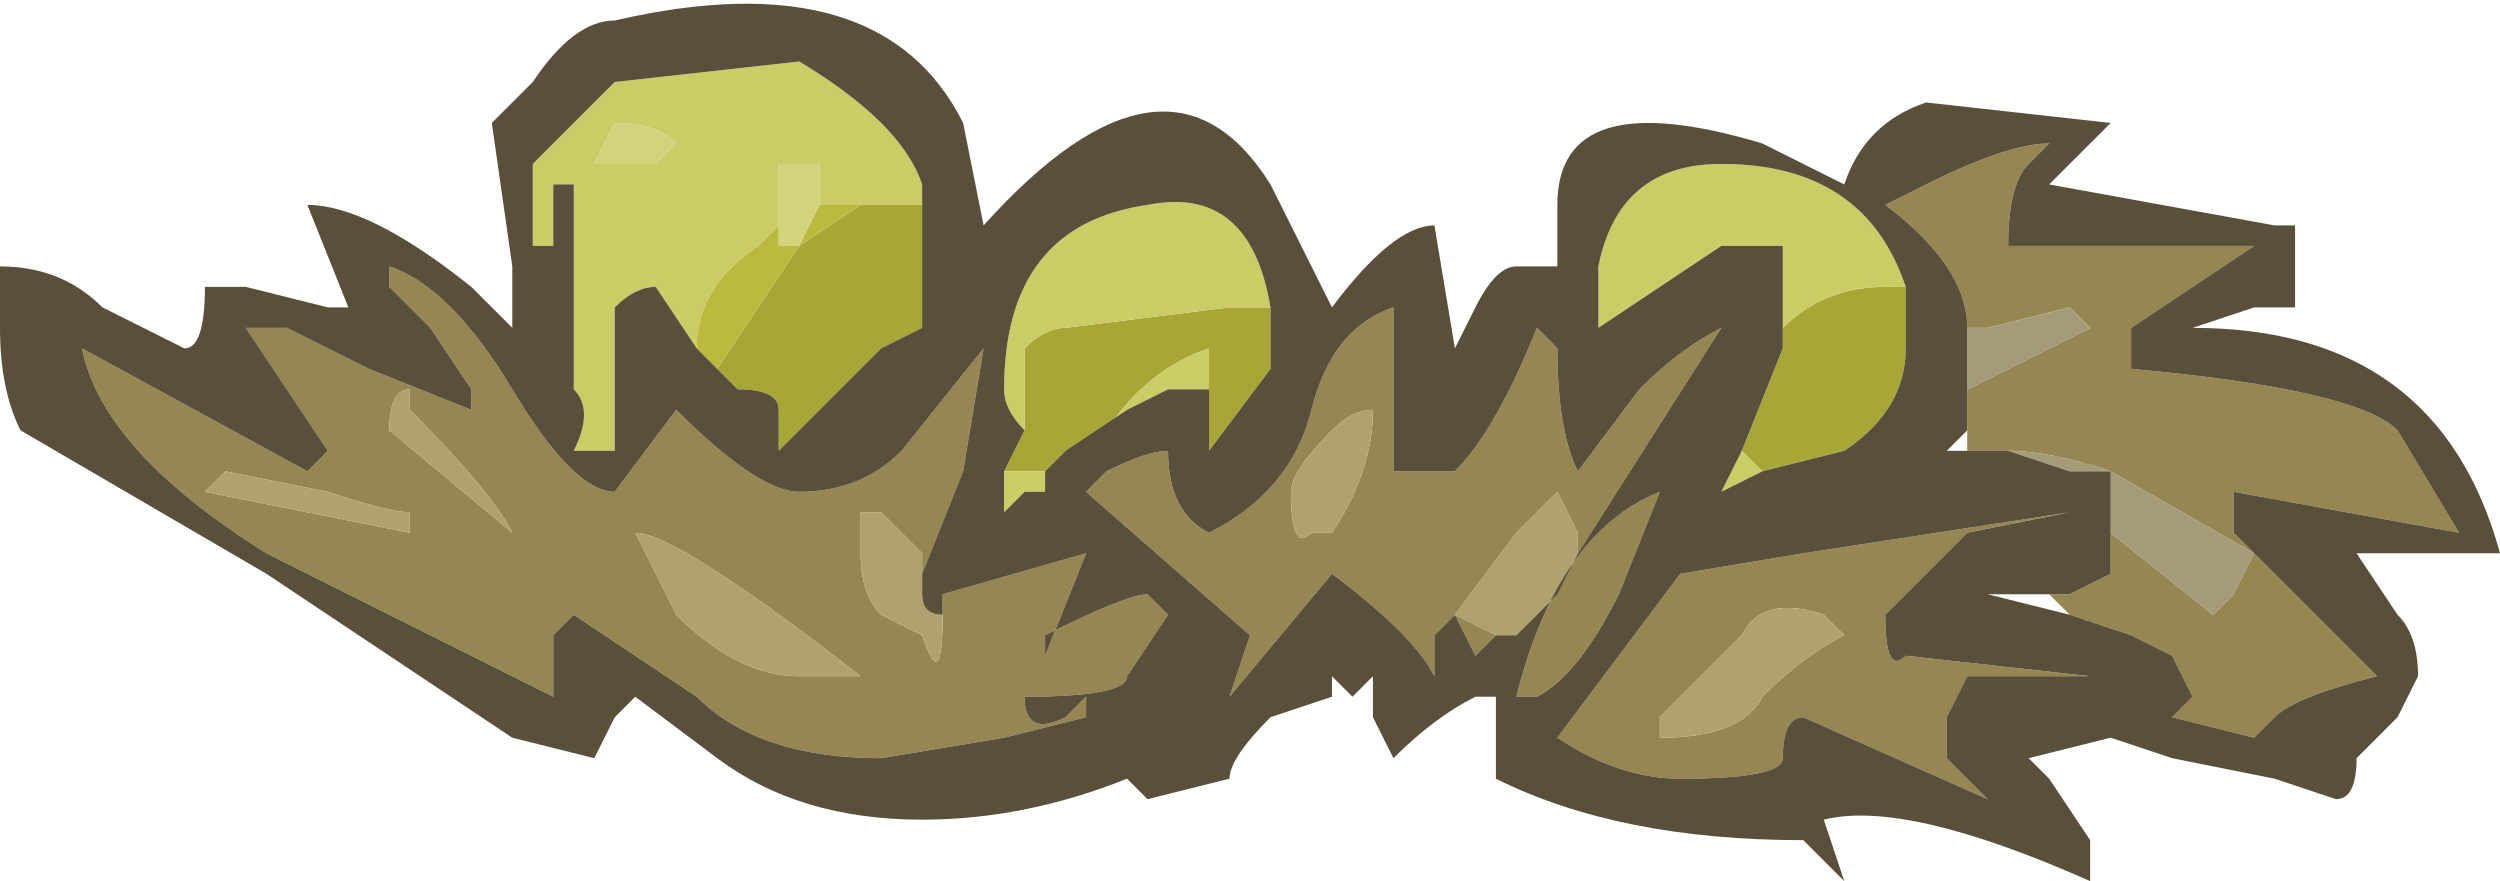 <?xml version="1.0" encoding="UTF-8" standalone="no"?>
<svg xmlns:ffdec="https://www.free-decompiler.com/flash" xmlns:xlink="http://www.w3.org/1999/xlink" ffdec:objectType="frame" height="15.05px" width="42.7px" xmlns="http://www.w3.org/2000/svg">
  <g transform="matrix(1.0, 0.0, 0.0, 1.0, 0.0, 0.0)">
    <use ffdec:characterId="299" height="2.15" transform="matrix(7.0, 0.0, 0.0, 7.0, 0.0, 0.0)" width="6.1" xlink:href="#shape0"/>
  </g>
  <defs>
    <g id="shape0" transform="matrix(1.0, 0.0, 0.0, 1.0, 0.0, 0.0)">
      <path d="M4.8 0.8 Q4.8 0.65 4.6 0.5 L4.7 0.45 Q4.9 0.35 5.0 0.35 L4.95 0.4 Q4.9 0.45 4.9 0.6 L5.5 0.6 Q5.35 0.7 5.2 0.8 L5.2 0.9 Q5.75 0.95 5.85 1.05 L6.0 1.3 5.45 1.2 5.45 1.3 5.8 1.65 Q5.6 1.7 5.55 1.75 L5.5 1.8 5.3 1.75 5.35 1.7 5.3 1.6 5.2 1.55 5.05 1.5 5.0 1.45 5.05 1.45 5.15 1.4 5.15 1.3 5.4 1.5 5.45 1.45 5.5 1.35 5.15 1.15 Q5.0 1.1 4.9 1.1 L4.8 1.1 4.8 1.05 4.8 0.95 5.1 0.8 5.05 0.75 4.85 0.8 4.8 0.8 M5.05 1.25 L4.8 1.3 4.6 1.5 Q4.6 1.65 4.65 1.6 L5.1 1.65 4.8 1.65 4.75 1.75 4.75 1.85 4.85 1.95 4.4 1.75 Q4.35 1.75 4.35 1.85 4.35 1.9 4.1 1.9 3.95 1.9 3.8 1.8 L4.1 1.4 4.4 1.35 5.05 1.25 M4.5 1.55 L4.45 1.5 Q4.3 1.45 4.25 1.55 L4.05 1.75 4.05 1.8 Q4.25 1.8 4.3 1.7 4.4 1.6 4.5 1.55 M3.65 1.55 L3.6 1.6 3.55 1.5 3.5 1.55 3.5 1.65 Q3.45 1.55 3.25 1.4 L3.0 1.7 3.05 1.55 2.65 1.2 2.7 1.15 Q2.8 1.1 2.85 1.1 2.85 1.25 2.95 1.3 3.15 1.2 3.2 1.0 3.25 0.8 3.4 0.75 L3.4 1.15 3.55 1.15 Q3.65 1.05 3.75 0.8 L3.8 0.85 Q3.8 1.05 3.85 1.15 L4.0 0.95 Q4.1 0.85 4.2 0.8 L3.85 1.35 3.85 1.3 3.8 1.2 3.7 1.3 3.55 1.5 3.65 1.55 M3.2 1.3 L3.25 1.3 Q3.35 1.15 3.35 1.0 3.3 1.0 3.25 1.05 3.15 1.15 3.15 1.2 3.15 1.35 3.2 1.3 M3.7 1.7 Q3.8 1.3 4.05 1.2 L3.95 1.45 Q3.85 1.65 3.75 1.7 L3.7 1.7 M2.3 1.5 L2.3 1.45 2.65 1.35 2.55 1.6 2.55 1.55 Q2.75 1.45 2.8 1.45 L2.85 1.5 2.75 1.65 Q2.75 1.7 2.5 1.7 2.5 1.8 2.6 1.75 L2.65 1.7 2.65 1.75 2.45 1.8 2.15 1.85 Q1.85 1.85 1.7 1.7 L1.4 1.5 1.35 1.55 1.35 1.7 0.65 1.35 Q0.25 1.1 0.2 0.85 L0.75 1.15 0.8 1.1 0.6 0.8 0.7 0.8 0.9 0.9 1.15 1.0 1.15 0.95 1.05 0.8 0.95 0.7 0.95 0.65 Q1.1 0.7 1.25 0.95 1.4 1.2 1.5 1.2 L1.65 1.0 Q1.85 1.2 1.95 1.2 2.1 1.2 2.2 1.1 L2.4 0.85 2.35 1.15 2.25 1.4 2.25 1.45 2.25 1.35 2.15 1.25 2.1 1.25 2.1 1.35 Q2.1 1.45 2.15 1.5 L2.25 1.55 Q2.3 1.7 2.3 1.5 M1.95 1.65 L2.1 1.65 Q1.65 1.3 1.55 1.3 L1.65 1.5 Q1.8 1.65 1.95 1.65 M1.0 1.0 L1.0 0.95 Q0.95 0.95 0.95 1.05 L1.25 1.3 Q1.2 1.2 1.0 1.0 M0.55 1.15 L0.5 1.2 1.0 1.3 1.0 1.25 Q0.95 1.25 0.8 1.2 L0.55 1.15" fill="#968652" fill-rule="evenodd" stroke="none"/>
      <path d="M4.8 0.8 L4.85 0.8 5.05 0.75 5.1 0.8 4.8 0.95 4.8 0.8 M4.9 1.1 Q5.0 1.1 5.15 1.15 L5.5 1.35 5.45 1.45 5.4 1.5 5.15 1.3 5.15 1.15 Q5.1 1.15 5.05 1.15 L4.9 1.1" fill="#a69b78" fill-rule="evenodd" stroke="none"/>
      <path d="M4.35 0.85 L4.35 0.8 Q4.45 0.7 4.6 0.7 L4.65 0.7 4.65 0.85 Q4.65 1.0 4.5 1.1 L4.3 1.15 4.25 1.1 4.35 0.85 M2.95 0.9 L2.95 0.85 Q2.8 0.9 2.7 1.05 L2.6 1.1 2.55 1.15 2.45 1.15 2.5 1.05 2.5 0.85 Q2.55 0.8 2.6 0.8 L3.0 0.75 3.1 0.75 3.1 0.9 2.95 1.1 2.95 0.9 M2.25 0.55 L2.25 0.8 2.15 0.85 1.9 1.1 1.9 1.0 Q1.9 0.95 1.8 0.95 L1.75 0.9 1.95 0.6 2.1 0.5 2.25 0.5 2.25 0.55" fill="#a7a738" fill-rule="evenodd" stroke="none"/>
      <path d="M4.65 0.7 L4.6 0.7 Q4.45 0.7 4.35 0.8 L4.35 0.85 4.35 0.6 4.2 0.6 3.9 0.8 3.9 0.65 Q3.95 0.4 4.2 0.4 4.55 0.4 4.65 0.7 M4.25 1.1 L4.3 1.15 4.2 1.2 4.25 1.1 M2.6 1.1 L2.7 1.05 Q2.8 0.9 2.95 0.85 L2.95 0.9 2.95 0.95 2.85 0.95 2.75 1.0 2.6 1.1 M3.0 0.75 L2.6 0.8 Q2.55 0.8 2.5 0.85 L2.5 1.05 Q2.45 1.0 2.45 0.95 2.45 0.55 2.8 0.5 3.05 0.45 3.1 0.75 L3.0 0.75 M2.45 1.15 L2.55 1.15 2.55 1.2 2.5 1.2 2.45 1.25 2.45 1.15 M2.25 0.55 L2.25 0.5 2.1 0.5 2.0 0.5 2.0 0.4 1.9 0.4 1.9 0.6 1.9 0.55 1.85 0.6 Q1.7 0.7 1.7 0.85 L1.6 0.7 Q1.55 0.7 1.5 0.75 L1.5 1.1 1.4 1.1 Q1.45 1.0 1.4 0.95 L1.4 0.45 1.35 0.45 1.35 0.6 1.3 0.6 1.3 0.4 1.5 0.2 1.95 0.15 Q2.2 0.3 2.25 0.45 L2.25 0.55 M1.6 0.4 L1.65 0.35 Q1.6 0.3 1.5 0.3 L1.45 0.4 1.6 0.4" fill="#cccc66" fill-rule="evenodd" stroke="none"/>
      <path d="M4.5 1.55 Q4.4 1.6 4.3 1.7 4.25 1.8 4.05 1.8 L4.05 1.75 4.25 1.55 Q4.3 1.45 4.45 1.5 L4.5 1.55 M3.65 1.55 L3.55 1.5 3.7 1.3 3.8 1.2 3.85 1.3 3.85 1.35 3.8 1.45 3.7 1.55 3.65 1.55 M3.2 1.3 Q3.15 1.35 3.15 1.2 3.15 1.15 3.25 1.05 3.3 1.0 3.35 1.0 3.35 1.15 3.25 1.3 L3.2 1.3 M2.3 1.5 Q2.3 1.7 2.25 1.55 L2.15 1.5 Q2.1 1.45 2.1 1.35 L2.1 1.25 2.15 1.25 2.25 1.35 2.25 1.45 Q2.25 1.5 2.3 1.5 M1.95 1.65 Q1.8 1.65 1.65 1.5 L1.55 1.3 Q1.65 1.3 2.1 1.65 L1.95 1.65 M0.55 1.15 L0.8 1.2 Q0.95 1.25 1.0 1.25 L1.0 1.3 0.5 1.2 0.55 1.15 M1.0 1.0 Q1.2 1.2 1.25 1.3 L0.95 1.05 Q0.95 0.95 1.0 0.95 L1.0 1.0" fill="#b0a26f" fill-rule="evenodd" stroke="none"/>
      <path d="M1.9 0.6 L1.9 0.4 2.0 0.4 2.0 0.5 1.95 0.6 1.9 0.6 M1.6 0.4 L1.45 0.4 1.5 0.3 Q1.6 0.3 1.65 0.35 L1.6 0.4" fill="#d3d37e" fill-rule="evenodd" stroke="none"/>
      <path d="M2.1 0.5 L1.95 0.6 1.75 0.9 1.7 0.85 Q1.7 0.7 1.85 0.6 L1.9 0.55 1.9 0.6 1.95 0.6 2.0 0.5 2.1 0.5" fill="#baba3f" fill-rule="evenodd" stroke="none"/>
      <path d="M5.05 1.5 L5.2 1.55 5.3 1.6 5.35 1.7 5.3 1.75 5.5 1.8 5.55 1.75 Q5.6 1.7 5.8 1.65 L5.45 1.3 5.45 1.2 6.0 1.3 5.85 1.05 Q5.75 0.95 5.2 0.9 L5.2 0.8 Q5.35 0.7 5.5 0.6 L4.9 0.6 Q4.9 0.45 4.95 0.4 L5.0 0.35 Q4.9 0.35 4.7 0.45 L4.6 0.5 Q4.8 0.65 4.8 0.8 L4.8 0.95 4.8 1.05 4.75 1.1 4.8 1.1 4.9 1.1 5.05 1.15 Q5.1 1.15 5.15 1.15 L5.15 1.3 5.15 1.4 5.05 1.45 5.0 1.45 4.85 1.45 5.05 1.5 M6.0 1.35 L5.75 1.35 5.85 1.5 Q5.9 1.55 5.9 1.65 L5.85 1.75 5.75 1.85 Q5.75 1.95 5.7 1.95 L5.55 1.9 5.3 1.85 5.15 1.8 4.95 1.85 5.0 1.9 5.1 2.05 5.1 2.15 Q4.65 1.95 4.45 2.0 L4.5 2.15 4.4 2.05 Q3.95 2.05 3.65 1.9 L3.65 1.7 3.6 1.7 Q3.5 1.75 3.4 1.85 L3.35 1.75 3.35 1.65 3.3 1.7 3.25 1.65 3.25 1.7 3.1 1.75 Q3.0 1.85 3.0 1.9 L2.8 1.95 2.75 1.9 Q2.5 2.0 2.25 2.0 1.95 2.0 1.75 1.85 L1.55 1.7 1.5 1.75 1.45 1.85 1.25 1.8 0.65 1.4 0.05 1.05 Q0.0 0.95 0.0 0.8 L0.0 0.65 Q0.15 0.65 0.25 0.75 L0.45 0.85 Q0.5 0.85 0.5 0.7 L0.6 0.7 0.8 0.75 0.85 0.75 0.75 0.5 Q0.9 0.5 1.15 0.7 L1.25 0.8 1.25 0.65 1.2 0.3 1.3 0.2 Q1.4 0.05 1.5 0.05 2.15 -0.1 2.35 0.3 L2.4 0.55 Q2.85 0.05 3.1 0.45 L3.25 0.75 Q3.4 0.55 3.5 0.55 L3.55 0.85 3.6 0.75 Q3.65 0.65 3.7 0.65 L3.8 0.65 3.8 0.5 Q3.8 0.2 4.3 0.35 L4.5 0.45 Q4.55 0.3 4.7 0.25 L5.15 0.3 5.0 0.45 5.55 0.55 5.6 0.55 5.6 0.75 5.5 0.75 5.35 0.8 Q5.95 0.8 6.1 1.35 L6.0 1.35 M4.35 0.85 L4.25 1.1 4.2 1.2 4.3 1.15 4.5 1.1 Q4.65 1.0 4.65 0.85 L4.65 0.7 Q4.55 0.4 4.2 0.4 3.95 0.4 3.9 0.65 L3.9 0.8 4.2 0.6 4.35 0.6 4.35 0.85 M5.05 1.25 L4.4 1.35 4.1 1.4 3.8 1.8 Q3.95 1.9 4.1 1.9 4.35 1.9 4.35 1.85 4.35 1.75 4.4 1.75 L4.85 1.95 4.75 1.85 4.75 1.75 4.8 1.65 5.1 1.65 4.65 1.6 Q4.6 1.65 4.6 1.5 L4.8 1.3 5.05 1.25 M3.85 1.35 L4.2 0.8 Q4.1 0.85 4.0 0.95 L3.85 1.15 Q3.8 1.05 3.8 0.85 L3.75 0.8 Q3.65 1.05 3.55 1.15 L3.4 1.15 3.4 0.75 Q3.25 0.8 3.2 1.0 3.15 1.2 2.95 1.3 2.85 1.25 2.85 1.1 2.8 1.1 2.7 1.15 L2.65 1.2 3.05 1.55 3.0 1.7 3.25 1.4 Q3.45 1.55 3.5 1.65 L3.5 1.55 3.55 1.5 3.6 1.6 3.65 1.55 3.7 1.55 3.8 1.45 3.85 1.35 M2.95 0.9 L2.95 1.1 3.1 0.9 3.1 0.75 3.0 0.75 3.1 0.75 Q3.05 0.45 2.8 0.5 2.45 0.55 2.45 0.95 2.45 1.0 2.5 1.05 L2.45 1.15 2.45 1.25 2.5 1.2 2.55 1.2 2.55 1.15 2.6 1.1 2.75 1.0 2.85 0.95 2.95 0.95 2.95 0.9 M3.7 1.7 L3.75 1.7 Q3.85 1.65 3.95 1.45 L4.05 1.2 Q3.8 1.3 3.7 1.7 M2.25 1.45 L2.25 1.4 2.35 1.15 2.4 0.85 2.2 1.1 Q2.1 1.2 1.95 1.2 1.85 1.2 1.65 1.0 L1.5 1.2 Q1.4 1.2 1.25 0.95 1.1 0.7 0.95 0.65 L0.95 0.7 1.05 0.8 1.15 0.95 1.15 1.0 0.9 0.9 0.7 0.8 0.6 0.8 0.8 1.1 0.75 1.15 0.2 0.85 Q0.25 1.1 0.65 1.35 L1.35 1.7 1.35 1.55 1.4 1.5 1.7 1.7 Q1.85 1.85 2.15 1.85 L2.45 1.8 2.65 1.75 2.65 1.7 2.6 1.75 Q2.5 1.8 2.5 1.7 2.75 1.7 2.75 1.65 L2.85 1.5 2.8 1.45 Q2.75 1.45 2.55 1.55 L2.55 1.6 2.65 1.35 2.3 1.45 2.3 1.5 Q2.25 1.5 2.25 1.45 M1.75 0.9 L1.8 0.95 Q1.9 0.95 1.9 1.0 L1.9 1.1 2.15 0.85 2.25 0.8 2.25 0.55 2.25 0.45 Q2.2 0.3 1.95 0.15 L1.5 0.2 1.3 0.4 1.3 0.6 1.35 0.6 1.35 0.45 1.4 0.45 1.4 0.95 Q1.45 1.0 1.4 1.1 L1.5 1.1 1.5 0.75 Q1.55 0.7 1.6 0.7 L1.7 0.85 1.75 0.9" fill="#5a4f3a" fill-rule="evenodd" stroke="none"/>
    </g>
  </defs>
</svg>
